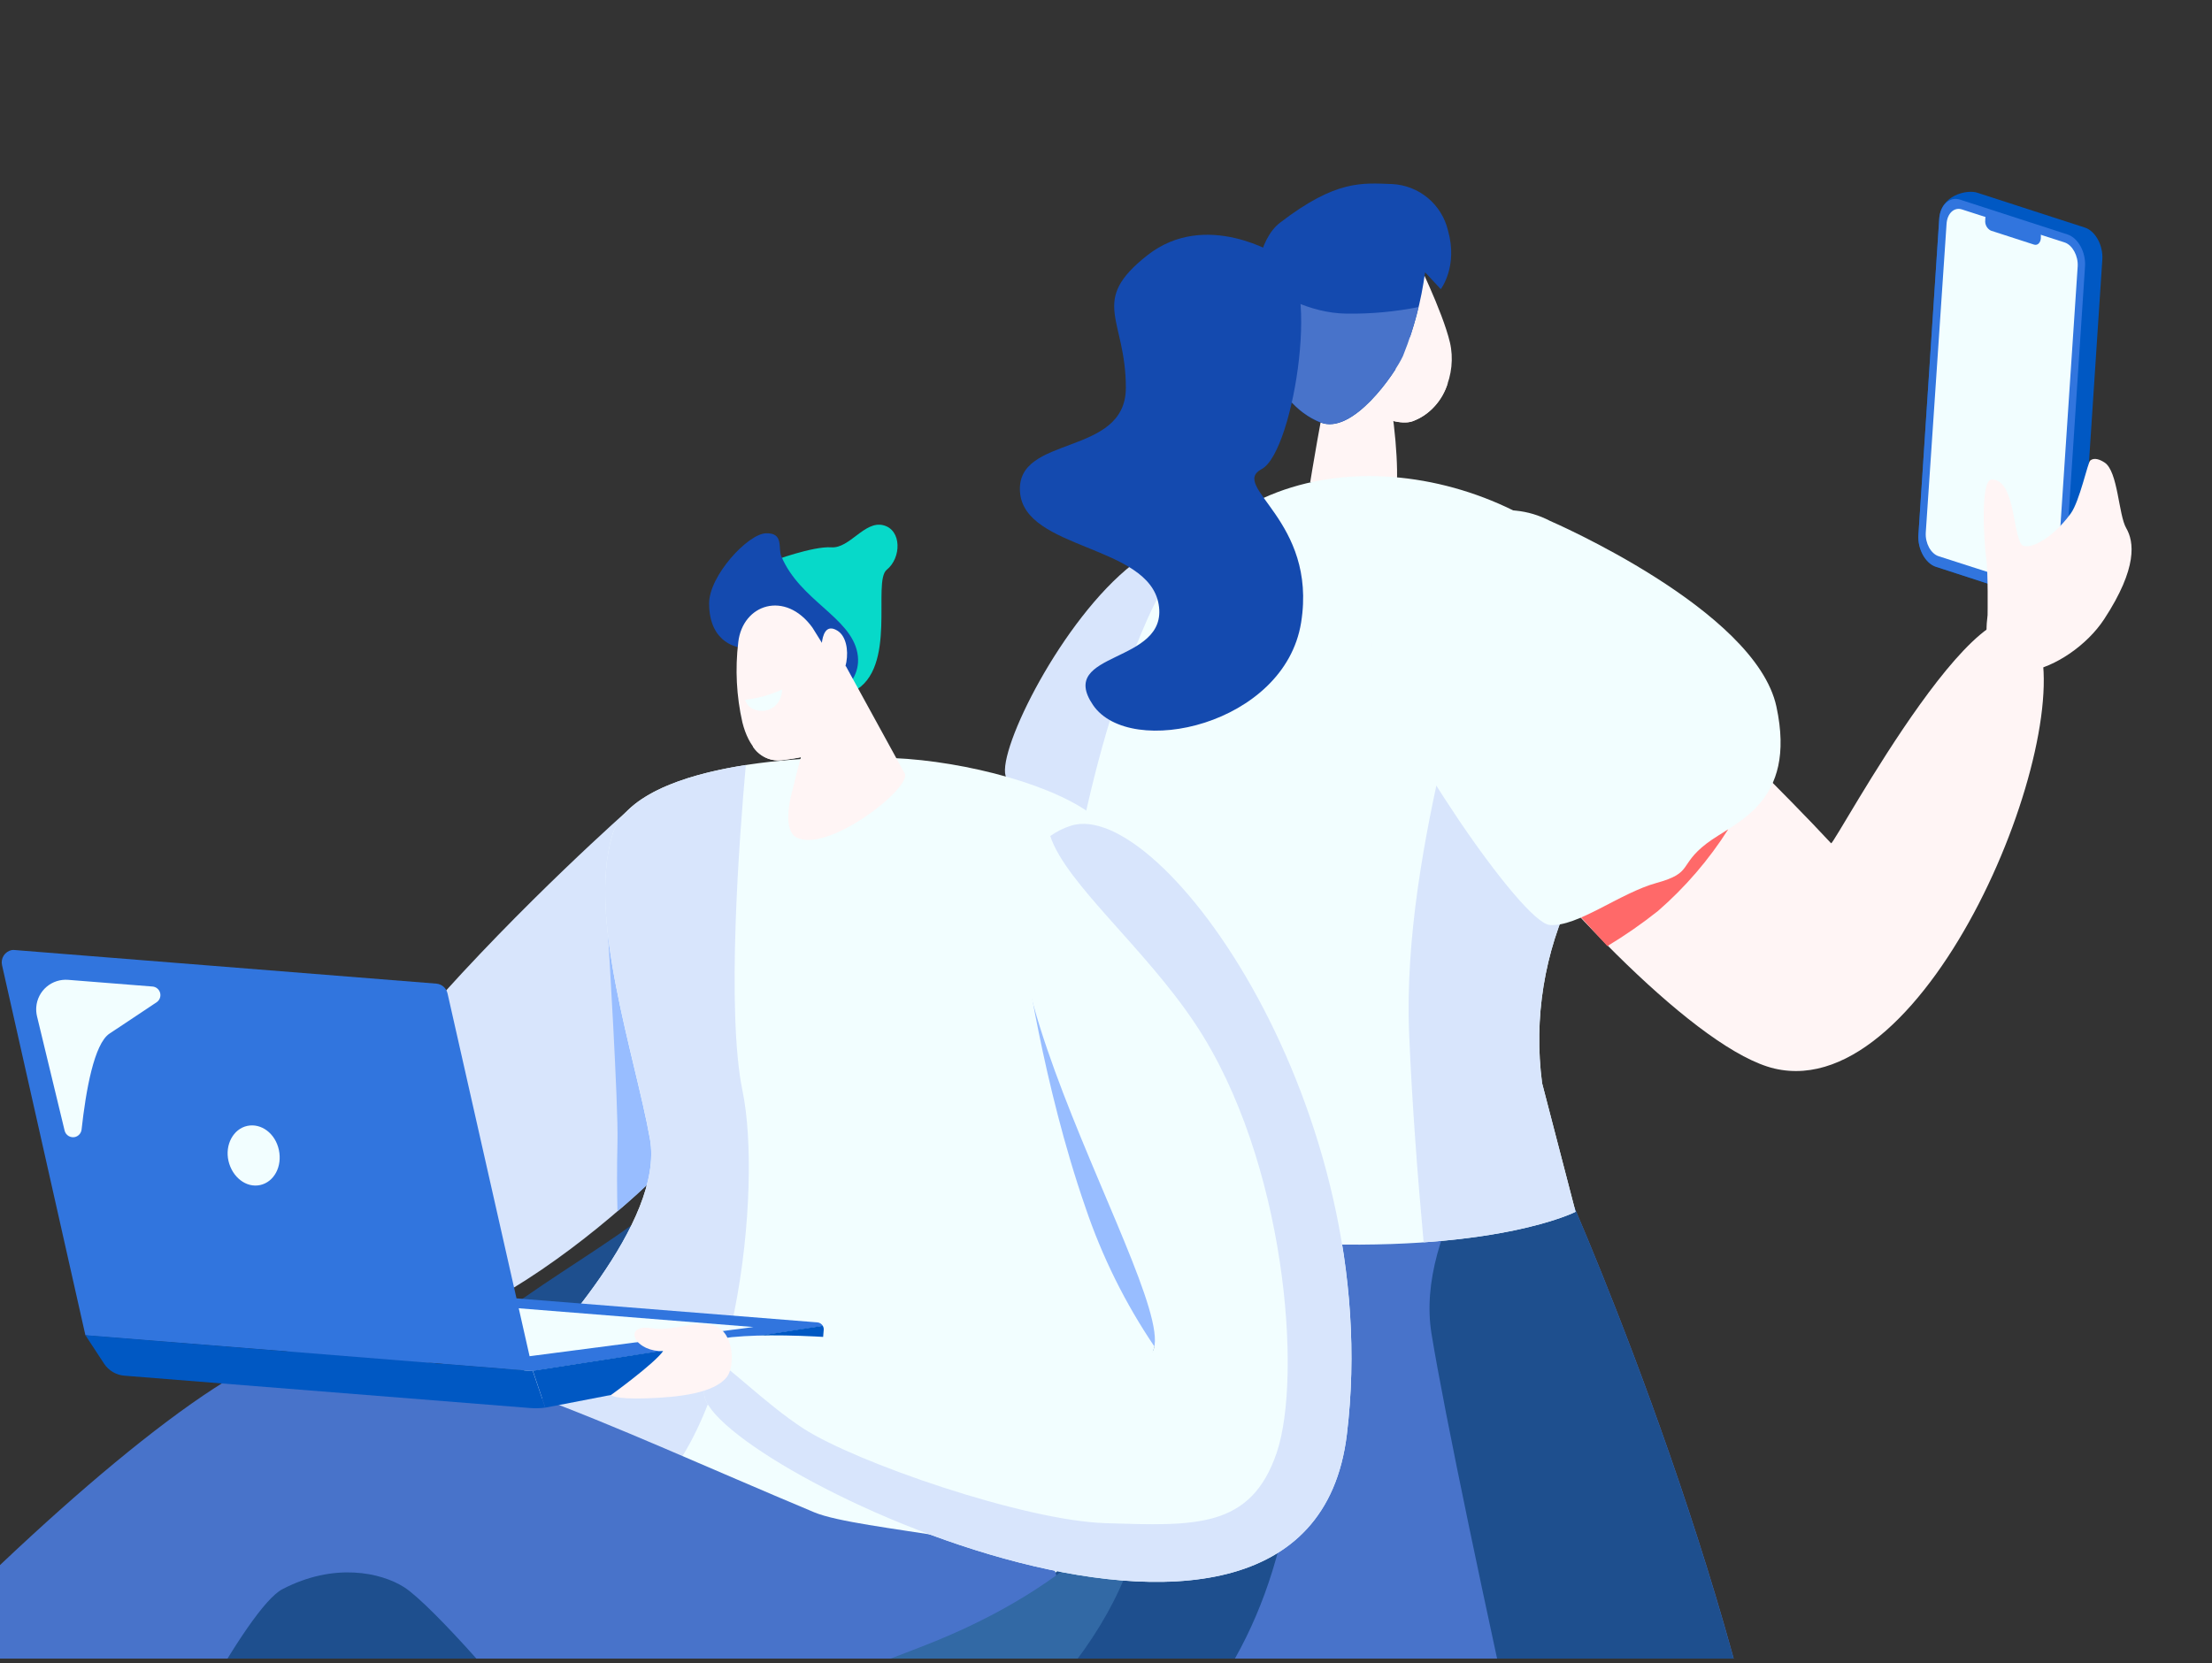<svg width="250" height="188" viewBox="0 0 250 188" fill="none" xmlns="http://www.w3.org/2000/svg">
<rect x="0" y="0" width="250" height="188" fill="#333333" stroke="none"/>
<g clip-path="url(#clip0_3_128)">
<path d="M230.937 68.013L218.8 64.075C217.606 63.688 216.712 62.062 216.819 60.462L219.169 24.769C219.287 22.075 222.294 21.394 223.481 21.788L235.625 25.725C236.819 26.106 237.706 27.731 237.606 29.331L235.256 65.031C235.15 66.625 232.187 68.581 230.937 68.013Z" fill="#0058C3"/>
<path d="M230.937 68.013L218.8 64.075C217.606 63.688 216.712 62.062 216.819 60.462L219.169 24.769C219.275 23.169 220.337 22.181 221.531 22.569L233.669 26.506C234.862 26.887 235.756 28.512 235.65 30.113L233.3 65.812C233.2 67.406 232.131 68.4 230.937 68.013Z" fill="#3175DE"/>
<path d="M234.819 30.125L232.5 65C232.419 66.181 231.637 66.919 230.762 66.631L219.106 62.881C218.225 62.6 217.575 61.4 217.65 60.212L220 25.306C220.075 24.125 220.856 23.387 221.737 23.675L233.394 27.425C234.237 27.738 234.894 28.938 234.819 30.125Z" fill="#F2FEFF"/>
<path d="M229.881 27.65L225 26.069C224.785 25.957 224.61 25.782 224.499 25.567C224.387 25.352 224.344 25.109 224.375 24.869V24.719C224.412 24.188 224.762 23.856 225.162 23.988L230 25.569C230.22 25.676 230.402 25.849 230.519 26.064C230.637 26.279 230.685 26.525 230.656 26.769V26.919C230.625 27.45 230.281 27.781 229.881 27.65Z" fill="#3175DE"/>
<path d="M150.156 66.756C150.156 66.756 136.75 90.656 131.706 100.85C130.85 102.581 157.162 107.475 150.381 113.319C143.6 119.162 113.55 115.513 111.794 101.8C110.425 91.094 130.719 58.05 136.1 57.056C141.481 56.062 150.156 66.756 150.156 66.756Z" fill="#FF6161"/>
<path d="M207.981 351.956C204.625 347.288 196.106 343.75 196.106 343.75C196.106 343.75 205.644 274.719 198.456 212.388C194.706 179.663 179.137 138.888 176.312 132.85C166.406 134.475 125.1 125.669 119.912 125.25C116.625 130.756 110.212 138.775 107.831 154.625C104.081 179.625 118.219 218.319 119.15 238.375C119.406 243.925 127.006 342 127.006 342C127.212 343.302 127.174 344.631 126.894 345.919C126.319 348.631 125.456 353.356 126.362 353.869C132.256 357.175 158.15 356.619 154.794 351.95C151.437 347.281 142.919 343.744 142.919 343.744C142.919 343.744 159.906 228.119 149.169 195.225C157.131 206.419 164.169 231.044 164.925 240.606C166.737 263.731 180.137 342 180.137 342C180.345 343.302 180.309 344.63 180.031 345.919C179.456 348.631 178.594 353.356 179.5 353.869C185.444 357.188 211.337 356.625 207.981 351.956Z" fill="#FF6161"/>
<path d="M157.394 69.213C157.394 69.213 161.4 91.794 154.812 100.888C148.225 109.981 141.925 106.081 137.994 105.363C134.062 104.644 134.556 106.462 130.944 104.156C127.331 101.85 115.15 92.906 113.65 87.706C112.775 84.681 120.05 70 128.025 63.781C134.644 58.581 154.537 58.056 157.394 69.213Z" fill="#D8E5FC"/>
<path d="M208.281 320.994C208.906 294.069 206.525 256.7 201.856 216.225C198.106 183.494 179.15 138.888 176.325 132.85C166.419 134.475 125.112 125.669 119.925 125.25C116.637 130.756 110.225 138.775 107.844 154.625C104.094 179.625 114.55 293.094 108.244 321.613C124.25 327.775 144.012 327.344 150.437 320.988C154.762 285.569 156.931 218.919 149.219 195.225C157.181 206.425 156.75 229.213 157.5 238.75C158.75 254.319 163.75 295 162.256 322.906C179.156 333.125 205.281 327.019 208.281 320.994Z" fill="#4873CA"/>
<path d="M148.081 54.513C148.081 54.513 149.431 46.094 150.331 42.638C151.112 39.638 152.162 38.125 153.65 37.419C156.85 35.906 158.894 55.837 157.4 56.656C155.906 57.475 148.081 54.513 148.081 54.513Z" fill="#FFF5F5"/>
<path d="M159.906 28.863C159.906 28.863 163.031 35.156 163.869 38.706C164.706 42.256 163.012 46.475 159.619 47.625C157.231 48.431 151 45.337 151.431 40.538C151.862 35.737 159.906 28.863 159.906 28.863Z" fill="#FFF5F5"/>
<path d="M160.312 46.056C157.931 46.875 151.7 43.75 152.131 38.975C152.157 38.764 152.199 38.555 152.256 38.35C151.808 39.006 151.524 39.761 151.431 40.55C151 45.35 157.231 48.444 159.619 47.638C160.584 47.272 161.45 46.686 162.149 45.926C162.848 45.167 163.36 44.255 163.644 43.263C162.91 44.568 161.725 45.561 160.312 46.056Z" fill="#FFF5F5"/>
<path d="M176.325 132.85C174.2 133.2 170.625 133.062 166.275 132.637C162.962 138.619 160.85 144.969 161.787 150.762C164.75 168.95 180.237 238.569 184.137 250.806C187.8 262.313 175.169 306.7 175.65 327.681C190.419 330.181 206.006 325.563 208.281 320.994C208.906 294.069 206.525 256.7 201.856 216.225C198.081 183.494 179.15 138.887 176.325 132.85Z" fill="#1E4F8E"/>
<path d="M178.069 136.994L174.287 122.45C173.324 115.11 174.532 107.648 177.762 100.987C182.819 90.675 188.644 71.825 178.756 62.906C165.631 51.031 139.269 48.356 129.7 69.938C122.15 86.981 120.65 104.281 116.131 126.1C114.681 133.125 132.5 139.8 145.625 140.5C168.881 141.737 178.069 136.994 178.069 136.994Z" fill="#F2FEFF"/>
<path d="M174.287 122.45C173.324 115.108 174.532 107.645 177.762 100.981C182.825 90.675 188.65 71.819 178.756 62.906C175.375 59.856 173.969 63.237 169.044 61.556C169.669 63.431 167.169 60.175 167.437 63.7C167.956 70.963 158.356 95.231 159.262 116.906C159.594 124.844 160.231 133.125 160.9 140.444C173 139.6 178.069 136.994 178.069 136.994L174.287 122.45Z" fill="#D8E5FC"/>
<path d="M163.65 26.05C163.307 24.608 162.505 23.317 161.364 22.371C160.223 21.425 158.805 20.876 157.325 20.806C153.994 20.694 151.019 20.288 144.663 25.181C139.913 28.819 141.081 44.556 149.256 47.769C152.862 49.194 157.631 42.288 158.562 40.269C159.787 37.222 160.627 34.035 161.062 30.781L162.837 32.688C162.837 32.688 164.812 30.119 163.65 26.05Z" fill="#144AAF"/>
<path d="M159.875 40.194C159.964 39.69 159.905 39.17 159.706 38.699C159.506 38.228 159.174 37.824 158.75 37.538C157.281 36.669 156.369 38.562 157.5 41.225C158.631 43.888 159.856 43.062 159.875 40.194Z" fill="#FFF5F5"/>
<path d="M172.831 61.875C172.831 61.875 196.581 84.169 206.95 95.331C207.269 95.675 225.669 60.875 230.231 72.081C234.794 83.287 217.975 124.881 200.556 120.8C192.056 118.806 176.1 102.175 165.556 88.213C159.219 79.844 155.95 74.144 156.269 71.444C157.094 64.213 172.831 61.875 172.831 61.875Z" fill="#FFF5F5"/>
<path d="M152.181 35.456C147.975 35.4 144.237 33.225 141.969 31.538C141.344 37.569 143.687 45.562 149.256 47.75C152.862 49.175 157.631 42.269 158.562 40.25C159.289 38.452 159.879 36.6 160.325 34.712C157.644 35.247 154.914 35.496 152.181 35.456Z" fill="#4873CA"/>
<path d="M181.662 106.956C183.657 105.754 185.571 104.425 187.394 102.975C190.469 100.3 193.141 97.192 195.325 93.75L169.944 93.556C173.525 97.931 177.537 102.5 181.662 106.956Z" fill="#FF6969"/>
<path d="M224.637 69.525C224.637 69.525 224.706 64.525 224.487 63.138C224.269 61.75 223.731 54.206 225.112 54.206C227.669 54.206 227.487 60.025 228.419 61.487C228.981 62.362 231.787 61.144 234.044 58.038C235.037 56.669 235.956 52.294 236.237 52.062C236.687 51.694 237.337 51.944 237.869 52.294C239.381 53.3 239.431 58.2 240.306 59.706C241.181 61.212 241.644 64.15 237.806 70.006C233.969 75.862 223.275 79.963 224.637 69.525Z" fill="#FFF5F5"/>
<path d="M175.2 58.894C175.2 58.894 198.4 68.894 200.769 79.875C203.137 90.856 196.025 92.931 192.856 95.375C189.687 97.819 191.387 98.669 187.231 99.812C183.075 100.956 178.287 104.812 175.15 104.569C172.012 104.325 157.594 83.125 155.244 75.037C152.894 66.95 165 53.569 175.2 58.894Z" fill="#F2FEFF"/>
<path d="M144.431 28.863C144.431 28.863 136.306 23.637 129.669 28.863C123.031 34.087 127.244 35.956 127.244 43.831C127.244 51.706 114.794 49.075 115.281 55.625C115.769 62.175 129.825 61.556 130.956 68.344C132.087 75.131 119.35 73.55 123.531 79.7C127.712 85.85 145.187 81.969 147.05 70.388C148.912 58.806 138.881 55.006 142.6 53.025C146.319 51.044 149.5 29.944 144.431 28.863Z" fill="#144AAF"/>
<path d="M71.25 91.35C71.25 91.35 22.056 134.631 33.263 147.712C44.469 160.794 72.638 135.65 78.219 128.569C83.8 121.488 71.25 91.35 71.25 91.35Z" fill="#D8E5FC"/>
<path d="M146 167.5C147.65 155.188 147.15 125.194 137.494 112.781C127.838 100.369 90.619 100.594 83.925 123.356C77.231 146.119 34.019 144.95 39.325 189.106C42.556 216.031 137.181 233.425 146 167.5Z" fill="#1E4F8E"/>
<path d="M137.287 132.4C137.287 132.4 140.15 153.956 136.875 159.987C133.6 166.019 72.212 206.375 60.831 202.581C49.45 198.787 40.312 192.925 41.694 183.269C43.075 173.613 48.75 157.75 63.25 151.025C77.75 144.3 91.531 130.731 92.8 121.881C95.144 105.544 133.837 99.125 137.287 132.4Z" fill="#3269A5"/>
<path d="M73.925 109.688C72.722 107.82 70.873 106.46 68.731 105.869C68.731 105.869 69.9 124.862 69.787 129.112C69.713 131.944 69.737 135.125 69.787 136.937C72.835 134.395 75.657 131.595 78.225 128.569C79.112 127.431 79.537 125.706 79.631 123.606C77.5 117.819 74.956 111.331 73.925 109.688Z" fill="#98BDFF"/>
<path d="M69.188 94.45C71.344 87.112 87.875 85.119 101.006 85.7C109.131 86.044 119.706 88.825 124.006 92.575C147.688 113.275 127.131 166.531 120.831 176.075C114.531 185.619 87.369 179.313 76.812 173.913C66.256 168.513 54.938 159.769 58.337 155.969C61.737 152.169 75.15 138.188 73.456 128.744C71.763 119.3 66.406 103.906 69.188 94.45Z" fill="#F2FEFF"/>
<path d="M58.338 155.944C61.756 152.144 75.15 138.163 73.456 128.719C71.763 119.275 66.4 103.906 69.188 94.45C70.438 90.138 76.688 87.669 84.294 86.481C83.569 94.506 82.056 114.369 83.925 123.356C86.144 134.038 83.444 163.125 71.369 170.825C62.794 165.625 55.513 159.088 58.338 155.944Z" fill="#D8E5FC"/>
<path d="M92.037 170.969C67.975 160.894 49.969 151.712 34.45 152.406C18.931 153.1 -42.275 217.063 -38.656 225.681C-35.038 234.3 -24.481 239.306 -22.519 237.413C-20.556 235.519 29.237 192.75 35.487 179.819C35.487 179.819 64.969 204.594 94.287 200.513C115.956 197.494 120.719 181.95 119.287 177.756C118.05 174.094 97.069 173.075 92.037 170.969Z" fill="#4873CA"/>
<path d="M45.656 179.419C43.056 177.775 37.775 176.594 31.906 179.662C24.106 183.75 -7.931 253.981 -3.831 259.594C-0.225 264.531 12.55 268.269 17.55 266.369C22.55 264.469 51.694 193.75 51.694 193.75C51.694 193.75 59.194 195.131 59.225 194.275C59.256 193.419 48.831 181.425 45.656 179.419Z" fill="#1E4F8E"/>
<path d="M92.381 149.494L40.206 145.331L9.65 150.956L60.225 154.981L93.006 149.906C92.944 149.791 92.855 149.693 92.746 149.621C92.637 149.549 92.511 149.505 92.381 149.494V149.494Z" fill="#3175DE"/>
<path d="M60.225 154.962L61.625 159.131L61.837 159.094C64.337 158.619 88.206 153.994 92.3 153.2C92.468 153.165 92.621 153.076 92.733 152.946C92.846 152.816 92.913 152.653 92.925 152.481L93.094 150.356C93.112 150.19 93.075 150.023 92.987 149.881L60.225 154.962Z" fill="#0058C3"/>
<path d="M58.594 153.481L85.156 150.019L56.294 147.712L58.594 153.481Z" fill="#F2FEFF"/>
<path d="M60.225 154.963L9.65 150.938L0.231 109.113C0.189 108.929 0.183 108.74 0.215 108.554C0.246 108.369 0.314 108.192 0.415 108.033C0.516 107.875 0.647 107.737 0.801 107.63C0.955 107.522 1.129 107.446 1.312 107.406V107.406C1.453 107.384 1.597 107.384 1.737 107.406L49.331 111.2C49.63 111.229 49.911 111.351 50.136 111.55C50.361 111.749 50.516 112.013 50.581 112.306L60.225 154.963Z" fill="#3175DE"/>
<path d="M31.519 130C31.919 131.875 30.975 133.625 29.4 133.969C27.825 134.312 26.25 133.081 25.825 131.25C25.4 129.419 26.369 127.619 27.944 127.281C29.519 126.944 31.119 128.125 31.519 130Z" fill="#F2FEFF"/>
<path d="M9.65 150.938L11.769 154.169C12.022 154.552 12.359 154.872 12.754 155.106C13.149 155.34 13.592 155.481 14.05 155.519L59.906 159.175C60.477 159.22 61.051 159.205 61.619 159.131L60.219 155L9.65 150.938Z" fill="#0058C3"/>
<path d="M17.225 111.525L7.7 110.769C7.262 110.734 6.822 110.785 6.404 110.921C5.986 111.056 5.598 111.272 5.264 111.557C4.93 111.842 4.655 112.19 4.455 112.581C4.255 112.973 4.135 113.4 4.1 113.837V113.837C4.074 114.188 4.101 114.539 4.181 114.881L7.306 127.825C7.37 128.074 7.528 128.288 7.748 128.421C7.968 128.554 8.231 128.596 8.481 128.538V128.538C8.673 128.489 8.846 128.384 8.978 128.235C9.109 128.087 9.193 127.903 9.219 127.706C9.7 123.331 10.631 117.994 12.381 116.844C14.131 115.694 16.131 114.344 17.706 113.3C17.872 113.187 17.998 113.025 18.068 112.837C18.138 112.649 18.149 112.444 18.098 112.25C18.048 112.056 17.939 111.882 17.785 111.752C17.633 111.623 17.443 111.543 17.244 111.525H17.225Z" fill="#F2FEFF"/>
<path d="M134.162 128.081L115.744 107.369C115.744 107.369 117.837 122.563 122.669 136.469C124.55 142.048 127.175 147.348 130.475 152.225C132.664 144.803 134.129 137.186 134.85 129.481L134.162 128.081Z" fill="#98BDFF"/>
<path d="M128.838 168.662C128.838 168.662 123.088 178.919 103.969 186.225C84.85 193.531 70.625 200.194 68.75 202.688C66.875 205.181 77.088 210.313 96.444 205.338C115.8 200.363 130.238 179.694 128.838 168.662Z" fill="#3269A5"/>
<path d="M121.006 93.356C131.256 89.969 156.7 125.45 152.219 162.175C147.737 198.9 77.619 164.494 79.625 157.175C80.05 155.631 78.869 151.55 82.706 151.163C96.975 149.769 127.375 156.163 130.1 153.038C134.569 147.963 102.206 99.569 121.006 93.356Z" fill="#F2FEFF"/>
<path d="M121.006 93.356C120.183 93.621 119.405 94.011 118.7 94.513C120.456 99.869 129.4 107.156 135.125 115.794C145.319 131.169 147.219 155.625 144.287 164.244C141.356 172.863 135 172.5 125 172.194C115.756 171.925 96.619 165.281 90.794 161.488C86.475 158.675 82.269 154.338 80.044 153.144C79.575 154.538 79.869 156.3 79.625 157.2C77.619 164.494 147.75 198.9 152.219 162.2C156.687 125.5 131.25 90 121.006 93.356Z" fill="#D8E5FC"/>
<path d="M80.763 149.881C78.525 149.175 76.169 150.55 73.638 150.15C71.106 149.75 71.225 151.537 73.013 152.369C73.62 152.643 74.284 152.769 74.95 152.737C73.925 154.187 69.062 157.7 69.062 157.7C69.062 157.7 69.331 158.2 73.013 158.081C76.694 157.962 80.681 157.519 82.15 155.669C83.069 154.5 83.006 150.625 80.763 149.881Z" fill="#FFF5F5"/>
<path d="M87.344 63.413C87.344 63.413 91.875 61.731 93.956 61.875C96.038 62.019 97.706 58.844 99.825 59.375C101.944 59.906 101.875 63.081 100.219 64.412C98.563 65.744 101.469 75.575 96.469 78.162C91.469 80.75 83.806 67.669 87.344 63.413Z" fill="#07D9C9"/>
<path d="M83.75 73.213C83.75 73.213 80.15 72.963 80.144 68.213C80.144 65.088 84.519 60.35 86.569 60.288C88.619 60.225 87.913 61.95 88.3 62.875C90.388 67.875 96.119 69.75 96.9 73.8C97.681 77.85 92.656 80.1 90.813 79.344C88.969 78.588 83.75 73.213 83.75 73.213Z" fill="#144AAF"/>
<path d="M95.575 75.263L102.3 87.531C102.656 89.406 93.406 96.513 89.981 94.65C88.981 94.106 88.9 92.25 89.356 90.131L92.331 78.537L95.575 75.263Z" fill="#FFF5F5"/>
<path d="M91.75 80.869C93.769 80.119 96.519 79.069 96.519 79.069C96.668 81.378 95.937 83.657 94.475 85.45C93.284 86.925 91.645 87.974 89.806 88.438L91.75 80.869Z" fill="#FFF5F5"/>
<path d="M91.812 70.938L96.056 77.737C96.645 78.867 96.77 80.181 96.405 81.401C96.04 82.62 95.213 83.65 94.1 84.269C92.225 85.3 90.975 85.619 88.35 85.938C86.175 86.2 84.6 84.444 83.906 81.669C83.232 78.699 83.074 75.636 83.438 72.612C83.931 68.281 88.75 66.713 91.812 70.938Z" fill="#FFF5F5"/>
<path d="M92.594 74.244C92.738 73.769 92.832 73.281 92.875 72.787C92.969 71.85 93.325 70.475 94.65 71.3C96.575 72.5 95.806 77.475 93.444 77.625C91.694 77.737 92.212 75.438 92.594 74.244Z" fill="#FFF5F5"/>
<path d="M88.4 77.938C87.078 78.555 85.663 78.95 84.212 79.106C84.297 79.395 84.458 79.656 84.678 79.862C84.897 80.067 85.168 80.21 85.462 80.275C86.606 80.625 88.287 80 88.4 77.938Z" fill="#F2FEFF"/>
<path d="M87.019 83.35C89.263 82.294 91.944 85.431 95.312 81C95.938 80.169 95.981 78.544 95.938 77.594L96.037 77.737C96.625 78.868 96.748 80.184 96.382 81.404C96.015 82.625 95.188 83.654 94.075 84.275C92.2 85.3 90.95 85.619 88.325 85.938C87.692 86.009 87.052 85.902 86.478 85.628C85.903 85.354 85.417 84.924 85.075 84.388C85.537 84.375 86.331 83.675 87.019 83.35Z" fill="#FFF5F5"/>
</g>
<defs>
<clipPath id="clip0_3_128">
<rect width="250" height="187.5" fill="white"/>
</clipPath>
</defs>
</svg>
